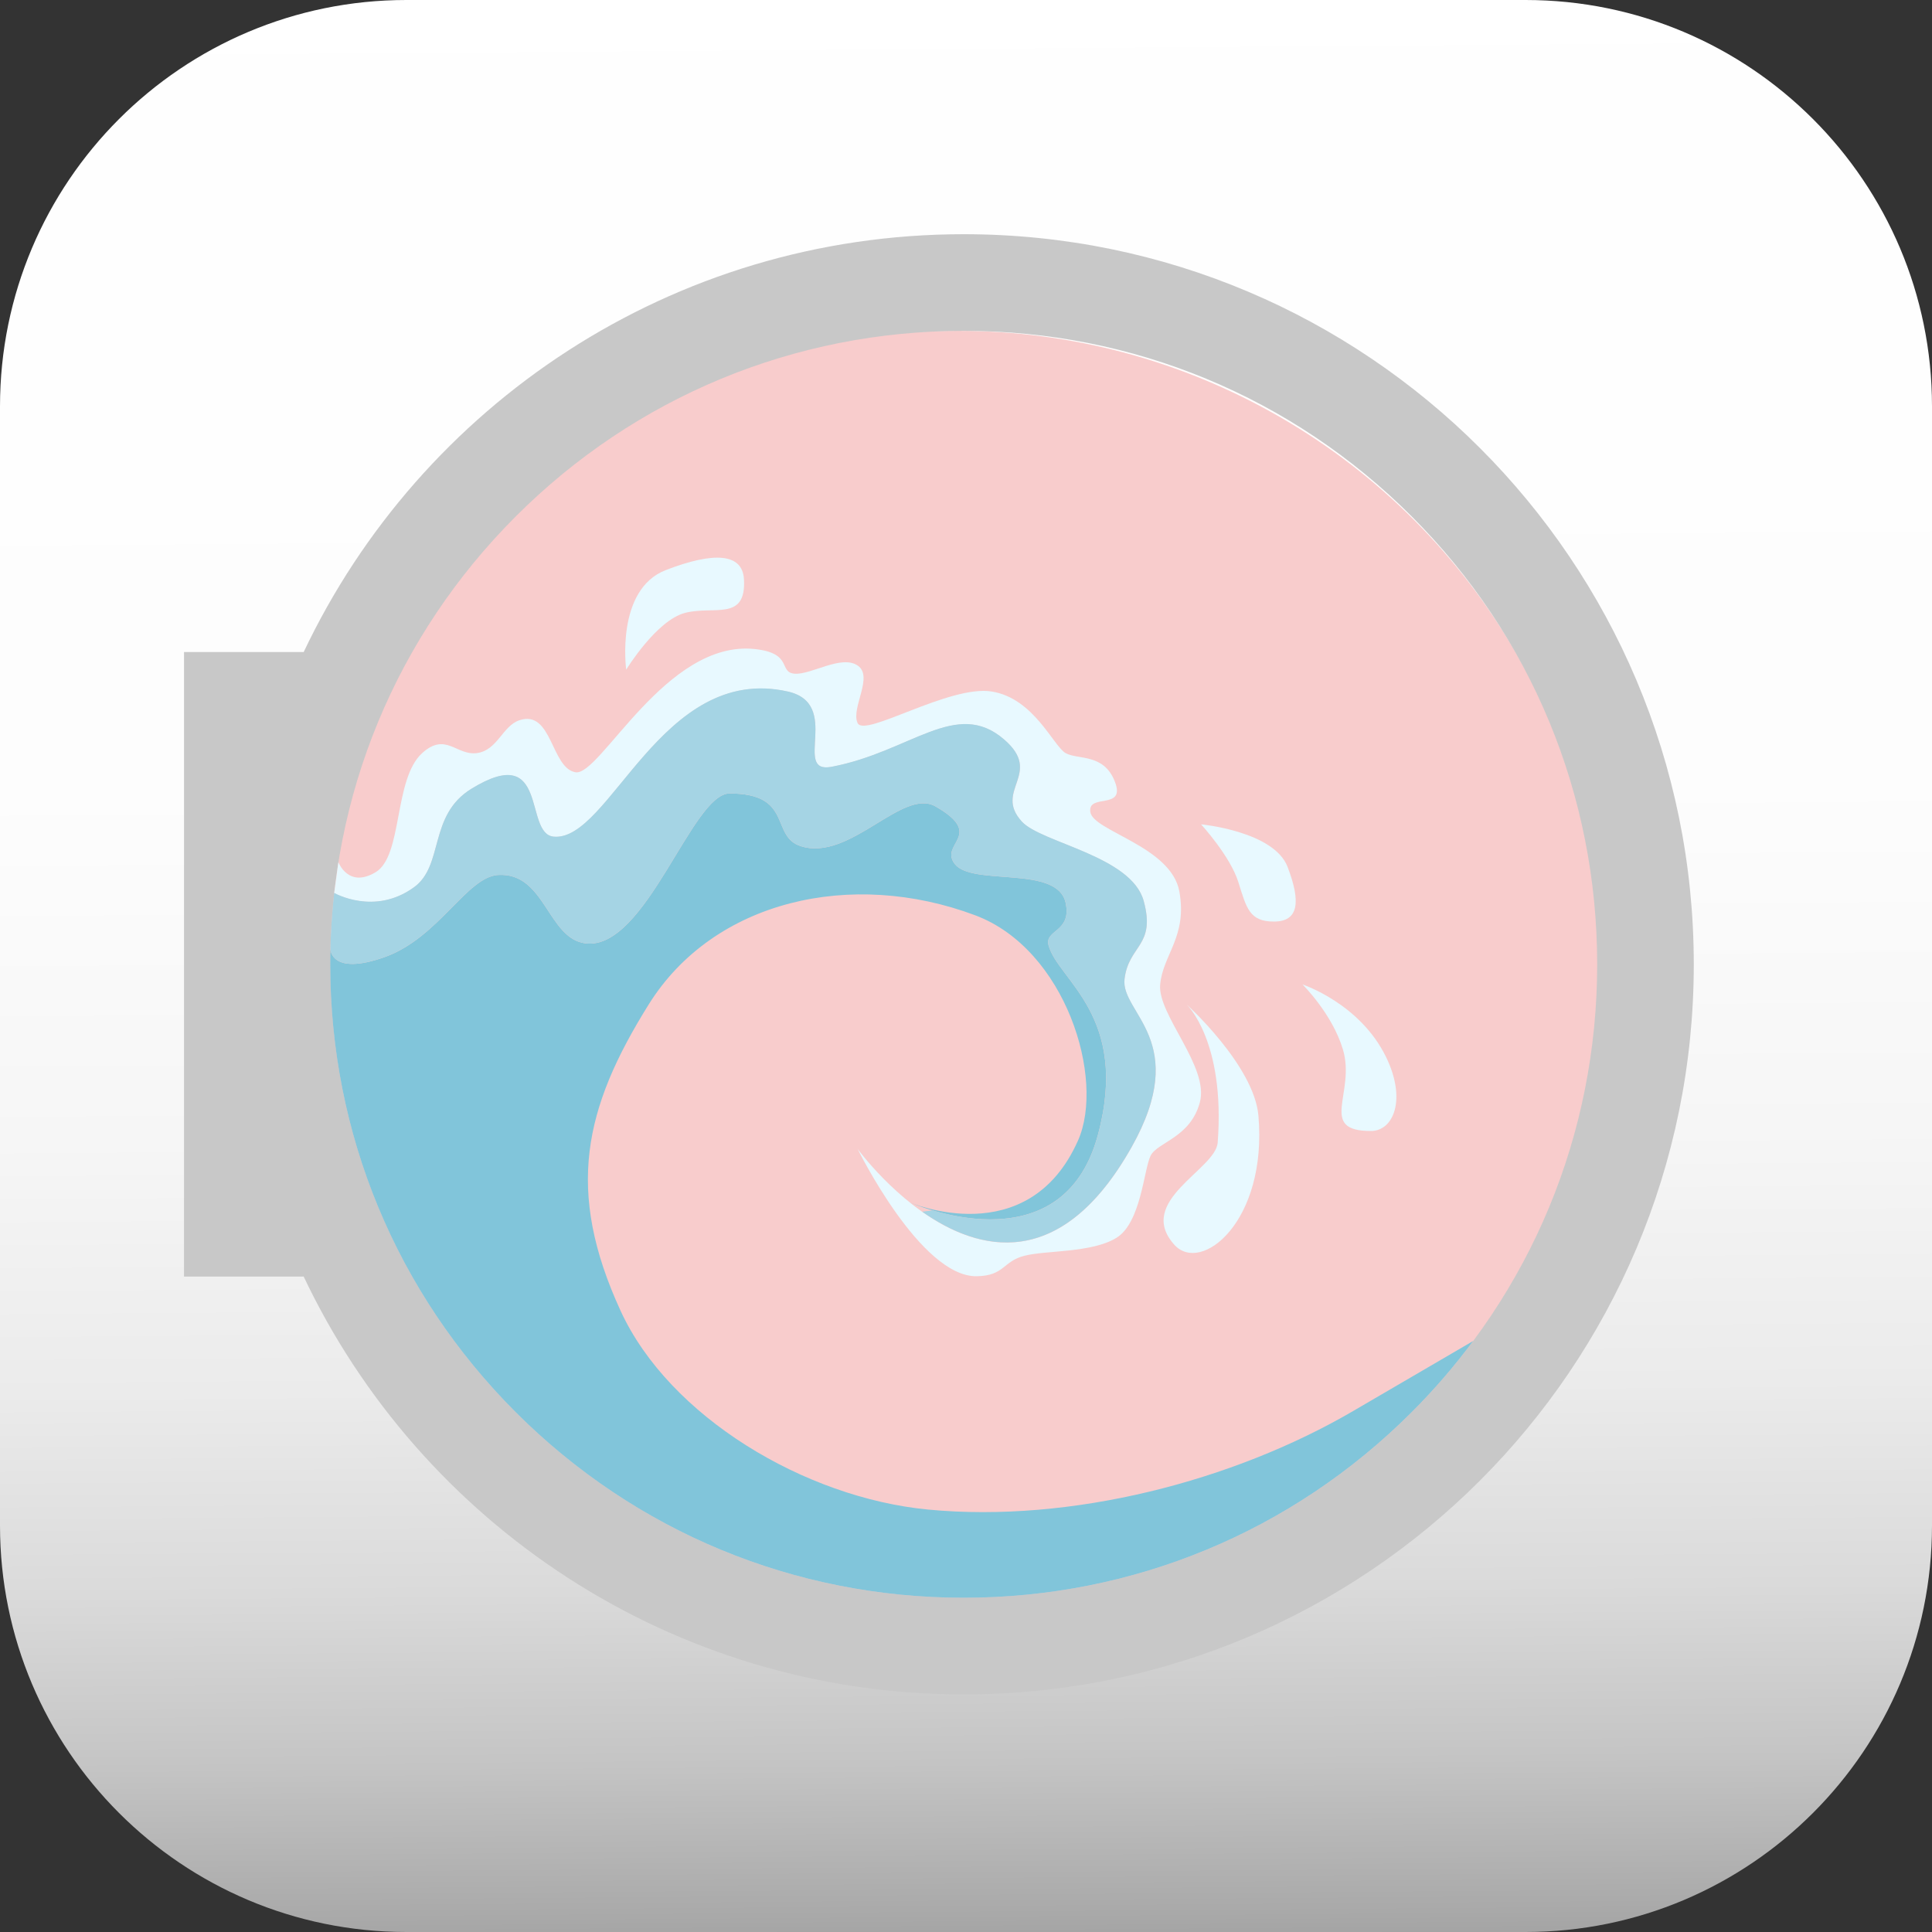 <svg xmlns="http://www.w3.org/2000/svg" viewBox="0 0 400 400" style="enable-background:new 0 0 400 400" xml:space="preserve"><rect x="0" y="0" width="400" height="400" fill="#333333" stroke="none"/><style>.st0{display:none}.st4{display:inline}.st5{fill:#fff}.st10,.st7{display:inline;fill:#fff}.st10{fill:none}.st43{fill:#c8c8c8}.st50{fill:#282828}.st54,.st55{display:inline;fill:#e9e9e9}.st55{fill:#e77100}.st59{fill:#e8f9ff}.st63{display:inline}.st63,.st64{fill:#39c94a}.st71{display:inline;fill:#e01e5a}.st72,.st73,.st74{display:inline;fill:#ecb22d}.st73,.st74{fill:#2fb67c}.st74{fill:#36c5f1}.st80{stroke:#000;stroke-miterlimit:10}</style><g id="LaundryHelpMe"><linearGradient id="SVGID_00000019654948472847428160000000780948006529842606_" gradientUnits="userSpaceOnUse" x1="198.2" y1="-40.595" x2="201.602" y2="414.082"><stop offset="0" style="stop-color:#fff"/><stop offset=".446" style="stop-color:#fdfdfd"/><stop offset=".606" style="stop-color:#f6f6f6"/><stop offset=".721" style="stop-color:#ebebeb"/><stop offset=".813" style="stop-color:#dadada"/><stop offset=".892" style="stop-color:#c4c4c4"/><stop offset=".961" style="stop-color:#a9a9a9"/><stop offset="1" style="stop-color:#969696"/></linearGradient><path style="fill:url(#SVGID_00000019654948472847428160000000780948006529842606_)" d="M315.86 400H84.14C37.67 400 0 362.33 0 315.86V84.14C0 37.67 37.67 0 84.14 0h231.71C362.33 0 400 37.67 400 84.14v231.71c0 46.48-37.67 84.15-84.14 84.15z"/><circle cx="198.3" cy="201.98" r="133.49" style="fill:#f8cccc"/><path class="st43" d="M199.53 48.49c-60.38 0-112.47 35.4-136.69 86.58V135H38.1v129.3h24.74v-.07c24.22 51.17 76.32 86.58 136.69 86.58 83.48 0 151.15-67.67 151.15-151.15 0-83.49-67.67-151.17-151.15-151.17zm92.74 243.9c-24.77 24.77-57.71 38.41-92.74 38.41-35.03 0-67.97-13.64-92.74-38.41-24.77-24.77-38.41-57.71-38.41-92.74 0-35.03 13.64-67.97 38.41-92.74 24.77-24.77 57.71-38.41 92.74-38.41 35.03 0 67.97 13.64 92.74 38.41 24.77 24.77 38.41 57.71 38.41 92.74 0 35.03-13.64 67.97-38.41 92.74z"/><path d="M280.17 292.13c-24.84 14.5-58.39 23.24-88.02 20.41-25.56-2.45-53.58-19.25-63.64-41.1-11.48-24.94-7.65-41.95 5.81-63.5 13.46-21.54 41.95-28.06 67.61-18.43 18.74 7.04 26.93 33.87 21.26 46.63-10.39 23.37-34.82 12.8-34.82 12.8s31.37 14.02 38.93-13.93c6.66-24.66-8.22-32.04-10.2-39.26-.91-3.32 4.82-2.69 3.54-8.79-1.66-7.95-19.33-3.39-22.96-8.08-3.29-4.25 6.38-5.95-3.97-11.91-6.87-3.95-17.72 11.48-27.92 8.22-6.36-2.03-1.5-10.91-14.74-10.91-7.8 0-17.29 32.46-29.76 31.04-7.93-.9-8.36-14.74-18.14-14.17-6.51.38-12.33 13.04-23.53 17.01-11.2 3.97-11.21-1.7-11.21-1.7-.03 1.06-.04 2.12-.04 3.19 0 35.03 13.64 67.97 38.41 92.74 24.77 24.77 57.71 38.41 92.74 38.41 35.03 0 67.97-13.64 92.74-38.41 4.64-4.64 8.89-9.57 12.73-14.74l.01-.01c.01-.01.01-.01-24.83 14.49z" style="fill:#81c5da"/><path class="st59" d="M70.06 178.5s2.04 5.49 7.71 2.08c5.67-3.4 3.69-19.28 9.64-24.66 4.89-4.42 7.09.57 11.34 0s5.28-5.63 8.79-6.8c6.8-2.27 6.52 9.92 11.62 10.77 5.1.85 18.71-27.5 37.13-25.51 7.97.86 4.82 4.82 8.22 5.1s9.64-3.97 13.04-1.7c3.4 2.27-1.42 8.79 0 11.91 1.42 3.12 18.99-7.94 27.78-6.52 8.79 1.42 12.76 11.34 15.31 12.76 2.55 1.42 7.94 0 10.2 5.95 2.27 5.95-5.67 2.27-5.1 6.24.57 3.97 16.72 7.09 18.43 16.44 1.7 9.35-3.4 13.04-3.97 19.28s10.2 17.01 8.22 24.38c-1.98 7.37-8.79 8.22-10.2 11.06s-1.98 13.89-7.09 17.01c-5.1 3.12-14.46 2.55-18.99 3.69-4.54 1.13-4.14 4.16-9.92 4.25-11.62.19-24.66-26.36-24.66-26.36s31.81 43.82 56.69-.28c12.47-22.11-2.27-27.78-1.42-34.87.85-7.09 6.52-6.8 3.97-16.16-2.55-9.35-21.2-12.03-25.23-16.44-5.95-6.52 4.54-9.92-3.69-17.01-9.93-8.56-19.28 2.55-35.72 5.67-8.23 1.56 2.27-13.04-9.07-15.59-26.2-5.89-36.85 31.18-48.47 30.05-6.26-.61-.85-19.84-17.01-9.92-8.98 5.51-5.63 15.87-11.91 20.41-8.22 5.95-16.51 1.16-16.51 1.16l.87-6.39zM248.67 170.67s15.06 1.42 17.9 8.79c2.83 7.37 2.27 11.34-2.83 11.34s-5.67-2.83-7.37-8.22c-1.71-5.39-7.7-11.91-7.7-11.91zM269.68 203.83s11.87 3.89 17.29 15.02c4.3 8.83 1.51 15.3-3.12 15.31-11.1.02-3.12-7.84-5.81-16.87-2.21-7.41-8.36-13.46-8.36-13.46z"/><path class="st59" d="M245.66 207.94s13.97 12.65 14.88 23.03c1.91 21.9-11.87 32.95-17.43 26.72-8.06-9.05 8.57-15.52 9-21.12 1.6-21.12-6.45-28.63-6.45-28.63zM129.65 138.64s-2.27-16.58 8.22-20.62c9.88-3.81 15.85-3.53 16.16 1.91.5 8.79-6.25 5.41-12.2 6.96s-12.18 11.75-12.18 11.75z"/><path d="M68.41 196.46s.01 5.67 11.21 1.7c11.2-3.97 17.02-16.63 23.53-17.01 9.78-.57 10.21 13.27 18.14 14.17 12.47 1.42 21.97-31.04 29.76-31.04 13.24 0 8.38 8.88 14.74 10.91 10.2 3.26 21.05-12.17 27.92-8.22 10.35 5.95.68 7.65 3.97 11.91 3.63 4.69 21.3.13 22.96 8.08 1.28 6.09-4.46 5.47-3.54 8.79 1.98 7.22 16.87 14.6 10.2 39.26-5.73 21.22-25.18 18.25-34.23 15.59l-2.13.27c11.55 8.13 28.63 12.7 43.3-13.31 12.47-22.11-2.27-27.78-1.42-34.87.85-7.09 6.52-6.8 3.97-16.16-2.55-9.35-21.2-12.03-25.23-16.44-5.95-6.52 4.54-9.92-3.68-17.01-9.93-8.56-19.28 2.55-35.72 5.67-8.23 1.56 2.27-13.04-9.07-15.59-26.2-5.89-36.85 31.18-48.47 30.05-6.26-.61-.85-19.84-17.01-9.92-8.98 5.51-5.63 15.87-11.91 20.41-8.17 5.92-16.41 1.22-16.51 1.16-.54 4.87-.83 9.81-.83 14.78.01-1.05.03-2.12.05-3.18z" style="fill:#a5d4e4"/></g></svg>